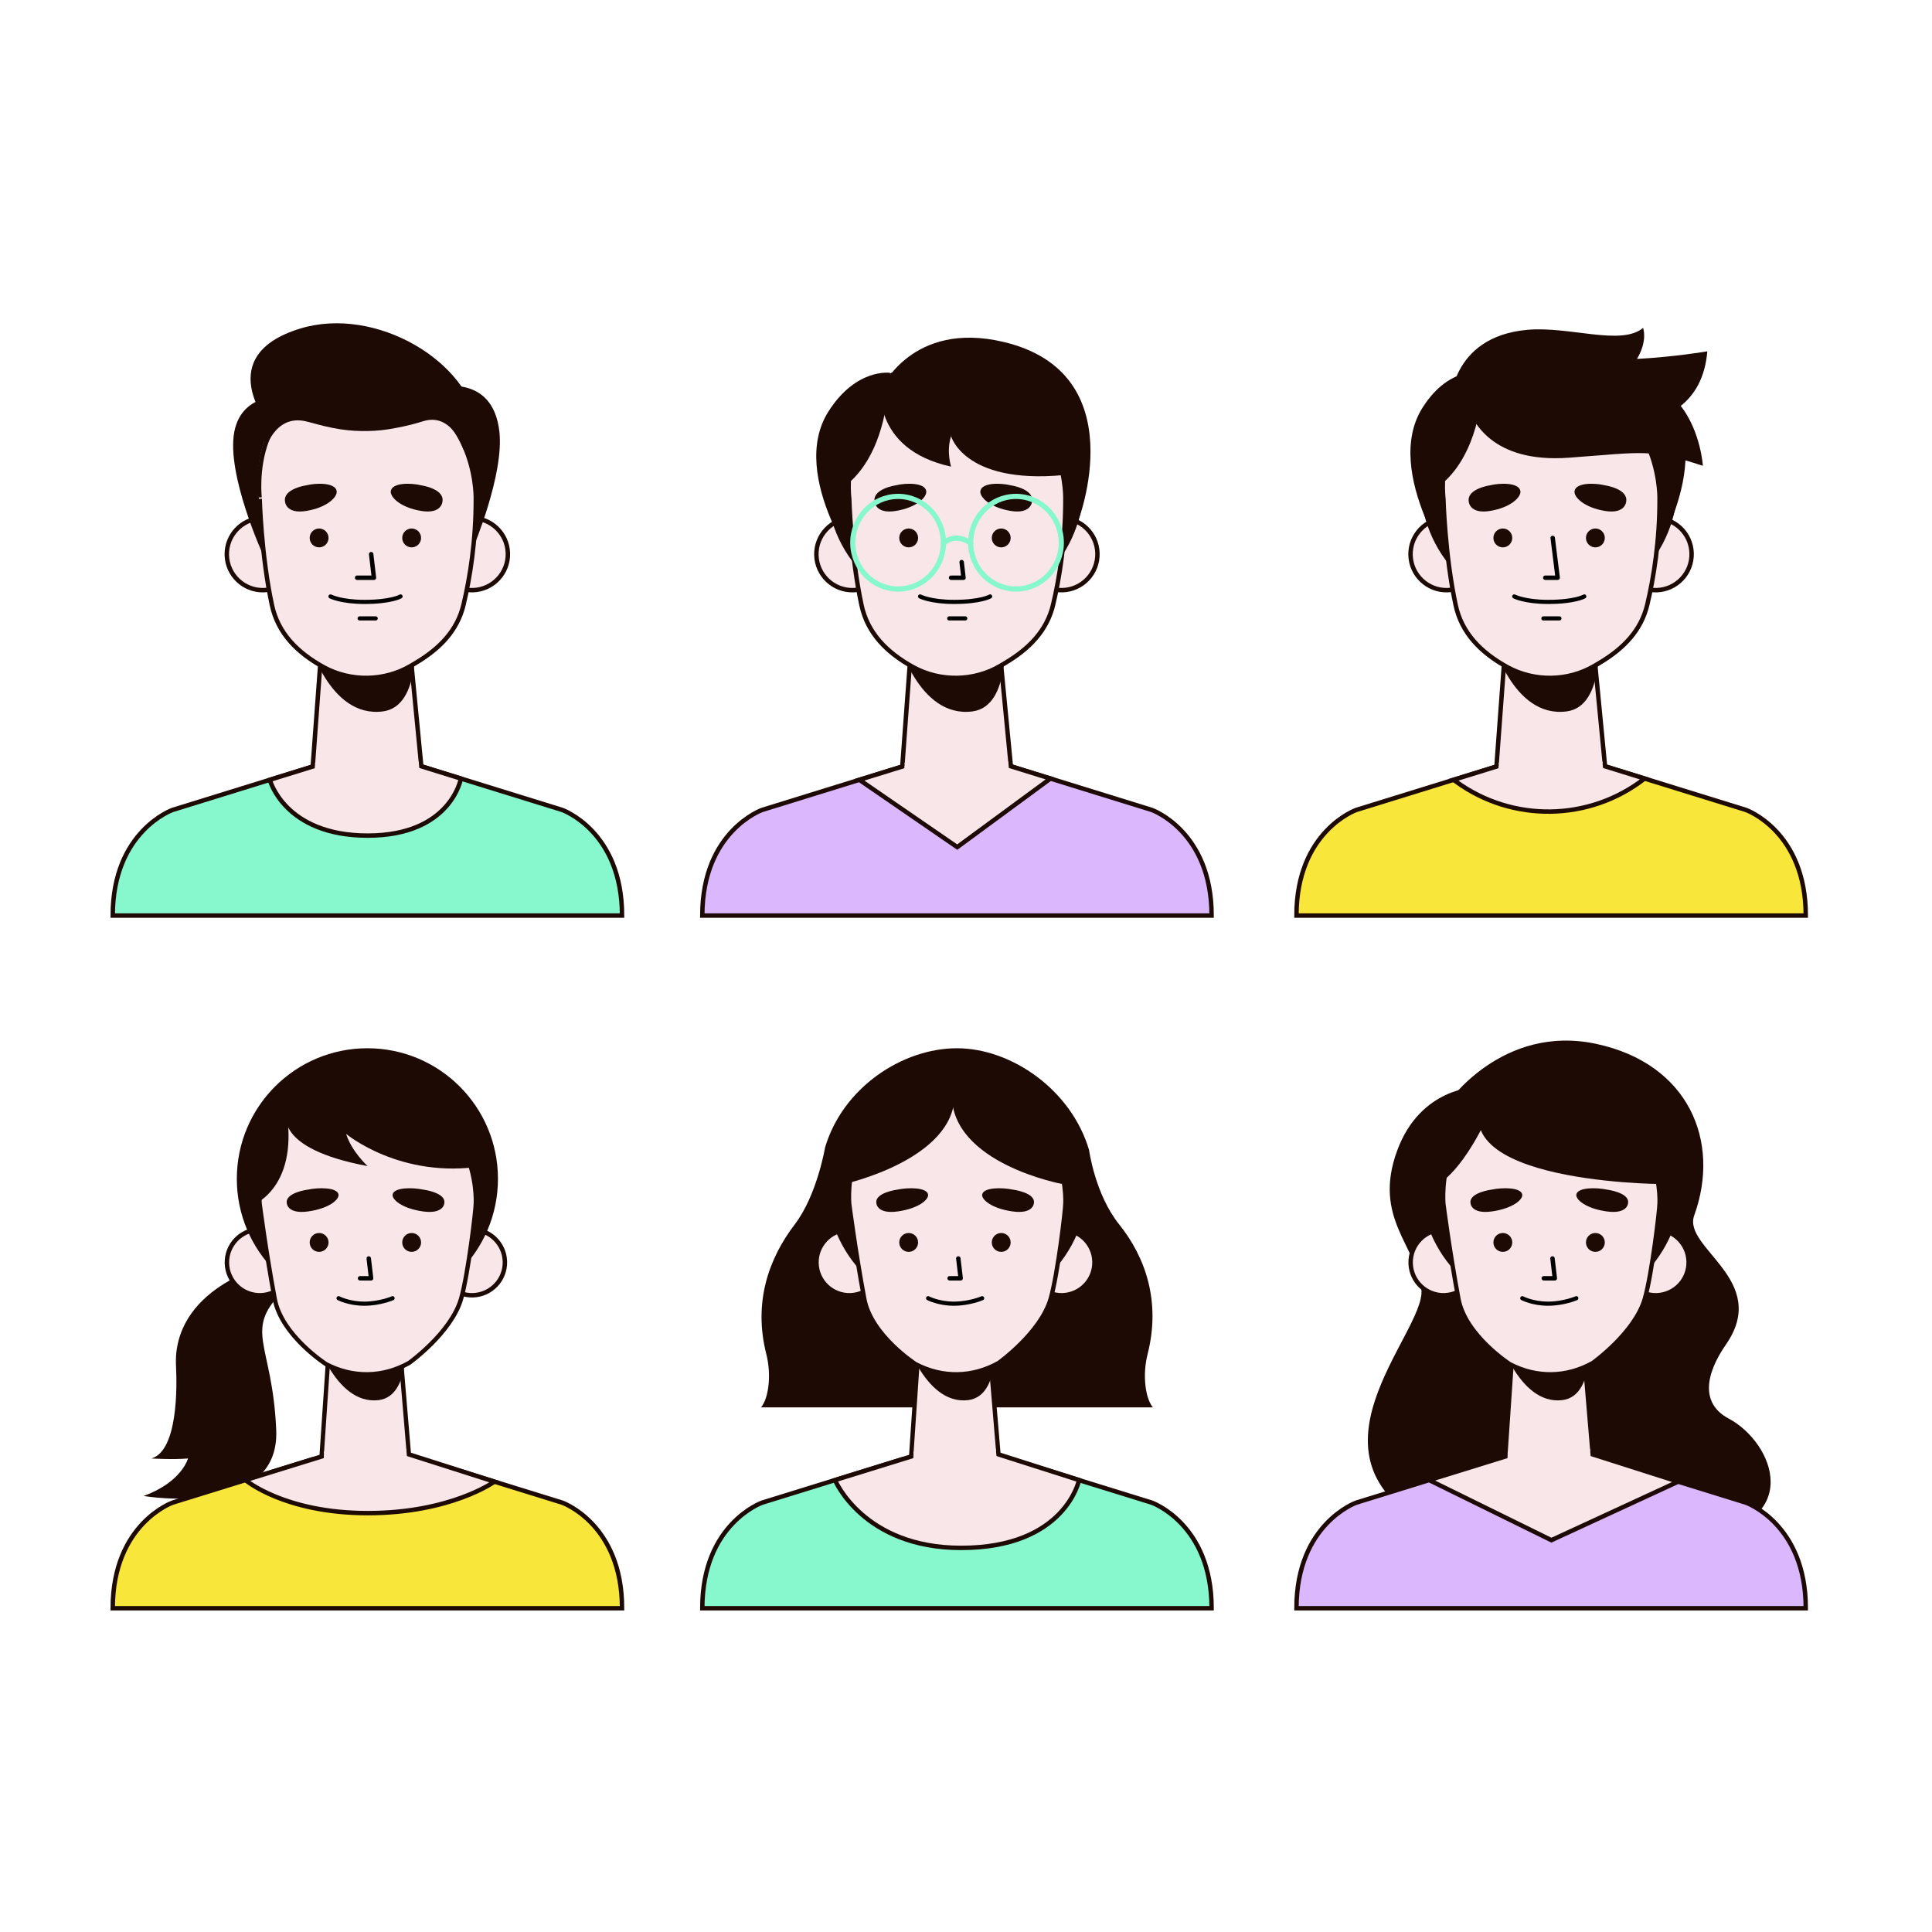 <?xml version="1.0" encoding="utf-8"?>
<!-- Generator: Adobe Illustrator 27.5.0, SVG Export Plug-In . SVG Version: 6.00 Build 0)  -->
<svg version="1.1" xmlns="http://www.w3.org/2000/svg" xmlns:xlink="http://www.w3.org/1999/xlink" x="0px" y="0px"
	 viewBox="0 0 500 500" style="enable-background:new 0 0 500 500;" xml:space="preserve">
<g id="BACKGROUND">
	<rect style="fill:#FFFFFF;" width="500" height="500"/>
</g>
<g id="OBJECTS">
	<g>
		<g>
			<g>
				<g>
					<path style="fill:#F8E6E9;stroke:#1E0A05;stroke-width:1.147;stroke-miterlimit:10;" d="M109.433,202.467l-3.308-34.254
						c0,0-3.837,4.109-8.882,5.06c-5.045,0.951-9.887-2.258-9.948-2.296s-4.073-3.699-4.073-3.699l-2.6,35.324
						c-0.004,0.386-0.047,0.767-0.107,1.141l28.986-0.269C109.458,203.143,109.429,202.808,109.433,202.467z"/>
				</g>
				<path style="fill:#1E0A05;" d="M79.698,165.307c0,0,5.357,20.661,19.42,18.802c10.176-1.346,8.141-20.396,8.141-20.396
					L79.698,165.307z"/>
			</g>
			<g>
				<path style="fill:#F8E6E9;stroke:#1E0A05;stroke-width:1.147;stroke-miterlimit:10;" d="M77.325,143.158
					c0.146,5.143-3.906,9.431-9.05,9.576c-5.143,0.145-9.431-3.906-9.576-9.05c-0.145-5.143,3.906-9.431,9.05-9.576
					C72.892,133.962,77.179,138.014,77.325,143.158z"/>
			</g>
			<g>
				<path style="fill:#F8E6E9;stroke:#1E0A05;stroke-width:1.147;stroke-miterlimit:10;" d="M131.438,143.158
					c0.145,5.143-3.906,9.431-9.05,9.576c-5.144,0.145-9.431-3.906-9.576-9.05c-0.145-5.143,3.906-9.431,9.05-9.576
					C127.005,133.962,131.293,138.014,131.438,143.158z"/>
			</g>
			<g>
				<path style="fill:#F8E6E9;stroke:#1E0A05;stroke-width:1.147;stroke-miterlimit:10;" d="M123.14,128.819
					c0.056,11.156-1.548,20.792-3.165,27.633c-1.583,6.698-6.107,11.396-12.516,15.191l-1.167,0.691
					c-6.781,4.016-15.567,4.153-22.492,0.351l0,0c-6.984-3.835-11.886-8.912-13.423-16.082c-2.795-13.043-3.167-27.502-3.167-27.502
					S63.285,98.926,93.45,99.321C123.615,99.715,123.14,128.819,123.14,128.819z"/>
			</g>
			<g>
				<path style="fill:#1E0A05;" d="M109.065,125.609c0,0,5.947,0.882,5.45,4.135c0,0-0.107,3.384-5.538,2.482
					c-5.431-0.902-8.09-3.63-7.834-5.161C101.503,124.911,106.203,124.91,109.065,125.609z"/>
				<path style="fill:#1E0A05;" d="M79.206,125.609c0,0-5.947,0.882-5.45,4.135c0,0,0.107,3.384,5.538,2.482
					c5.431-0.902,8.09-3.63,7.834-5.161C86.768,124.911,82.067,124.91,79.206,125.609z"/>
				<circle style="fill:#1E0A05;" cx="106.535" cy="139.217" r="2.441"/>
				<circle style="fill:#1E0A05;" cx="82.584" cy="139.217" r="2.441"/>
				
					<polyline style="fill:none;stroke:#000000;stroke-width:1.147;stroke-linecap:round;stroke-linejoin:round;stroke-miterlimit:10;" points="
					96.057,143.421 96.774,149.514 92.425,149.514 				"/>
				
					<path style="fill:none;stroke:#000000;stroke-width:1.073;stroke-linecap:round;stroke-linejoin:round;stroke-miterlimit:10;" d="
					M85.536,154.36c0,0,2.739,1.413,8.761,1.413c6.97,0,9.366-1.413,9.366-1.413"/>
				
					<line style="fill:none;stroke:#000000;stroke-width:1.073;stroke-linecap:round;stroke-linejoin:round;stroke-miterlimit:10;" x1="93.078" y1="160.043" x2="97.227" y2="160.043"/>
			</g>
			<path style="fill:#1E0A05;" d="M118.58,100.813l-24.573-4.439l-23.991,4.439l-2.004,7.441l0.494,8.578
				c0,0,2.379-9.73,10.659-7.792c1.953,0.457,4.29,1.213,7.023,1.725c2.553,0.515,4.986,0.748,7.281,0.785
				c0.271,0.007,0.552,0,0.828,0.002c0.276-0.001,0.557,0.005,0.828-0.002c2.296-0.036,4.728-0.27,7.281-0.785
				c2.733-0.511,5.121-1.112,7.023-1.725c7.676-2.473,10.504,7.349,10.504,7.349l0.65-8.135L118.58,100.813z"/>
			<path style="fill:#1E0A05;" d="M74.767,102.626c0,0-12.096-1.757-14.142,9.2c-2.046,10.957,7.387,31.595,7.387,31.595
				l-1.128-15.949c-0.712-6.893,0.914-13.824,4.617-19.681L74.767,102.626z"/>
			<path style="fill:#1E0A05;" d="M112.869,100.352c0,0,14.717-4.111,16.385,11.474c1.184,11.069-6.767,29.832-6.767,29.832
				l0.246-4.695C123.922,123.973,121.724,115.519,112.869,100.352L112.869,100.352z"/>
			<path style="fill:#1E0A05;" d="M123.79,110.912c0,0-22.89-13.133-54.27-1.045c0,0-14.762-17.836,8.179-24.838
				C97.227,79.07,121.684,93.531,123.79,110.912z"/>
		</g>
		<g>
			<path style="fill:#87F7CD;stroke:#1E0A05;stroke-width:1.147;stroke-miterlimit:10;" d="M145.495,209.608l-36.259-11.23H95.152
				h-0.144H80.924l-36.259,11.23c0,0-15.49,5.467-15.49,27.336h65.833h0.144h65.833
				C160.986,215.075,145.495,209.608,145.495,209.608z"/>
			<g>
				<path style="fill:#F8E6E9;stroke:#1E0A05;stroke-width:1.147;stroke-miterlimit:10;" d="M81.517,198.195l-11.689,3.62
					c0,0,3.771,14.44,25.324,14.44s24.13-14.766,24.13-14.766l-11.097-3.437"/>
				<polygon style="fill:#F8E6E9;" points="81.578,197.405 81.136,202.583 89.126,202.315 108.81,201.958 108.359,197.123 				"/>
			</g>
		</g>
	</g>
	<g>
		<g>
			<g>
				<g>
					<path style="fill:#F8E6E9;stroke:#1E0A05;stroke-width:1.147;stroke-miterlimit:10;" d="M262.012,202.467l-3.308-34.254
						c0,0-3.837,4.109-8.882,5.06c-5.045,0.951-9.887-2.258-9.949-2.296c-0.061-0.039-4.072-3.699-4.072-3.699l-2.6,35.324
						c-0.004,0.386-0.047,0.767-0.107,1.141l28.986-0.269C262.036,203.143,262.008,202.808,262.012,202.467z"/>
				</g>
				<path style="fill:#1E0A05;" d="M232.277,165.307c0,0,5.357,20.661,19.42,18.802c10.176-1.346,8.141-20.396,8.141-20.396
					L232.277,165.307z"/>
			</g>
			<path style="fill:#1E0A05;" d="M230.391,96.492c0,0-8.751-1.34-15.969,9.965c-10.729,16.803,9.149,43.005,9.149,43.005
				L230.391,96.492z"/>
			<g>
				<path style="fill:#F8E6E9;stroke:#1E0A05;stroke-width:1.147;stroke-miterlimit:10;" d="M229.904,143.158
					c0.145,5.143-3.906,9.431-9.05,9.576c-5.143,0.145-9.431-3.906-9.576-9.05c-0.145-5.143,3.906-9.431,9.05-9.576
					C225.471,133.962,229.758,138.014,229.904,143.158z"/>
			</g>
			<g>
				<path style="fill:#F8E6E9;stroke:#1E0A05;stroke-width:1.147;stroke-miterlimit:10;" d="M284.017,143.158
					c0.145,5.143-3.906,9.431-9.05,9.576c-5.143,0.145-9.431-3.906-9.576-9.05c-0.146-5.143,3.906-9.431,9.05-9.576
					C279.584,133.962,283.872,138.014,284.017,143.158z"/>
			</g>
			
				<ellipse transform="matrix(0.8 -0.6 0.6 0.8 -25.651 173.496)" style="fill:#1E0A05;" cx="247.178" cy="125.188" rx="33.249" ry="33.249"/>
			<g>
				<path style="fill:#F8E6E9;stroke:#1E0A05;stroke-width:1.147;stroke-miterlimit:10;" d="M275.719,128.819
					c0.056,11.156-1.548,20.792-3.165,27.633c-1.583,6.698-6.107,11.396-12.516,15.191l-1.167,0.691
					c-6.781,4.016-15.567,4.153-22.492,0.351h0c-6.984-3.835-11.886-8.912-13.423-16.082c-2.795-13.043-3.167-27.502-3.167-27.502
					s-3.926-30.176,26.239-29.781C276.194,99.715,275.719,128.819,275.719,128.819z"/>
			</g>
			<g>
				<path style="fill:#1E0A05;" d="M261.644,125.609c0,0,5.947,0.882,5.45,4.135c0,0-0.107,3.384-5.538,2.482
					c-5.431-0.902-8.09-3.63-7.834-5.161C254.082,124.911,258.782,124.91,261.644,125.609z"/>
				<path style="fill:#1E0A05;" d="M231.785,125.609c0,0-5.947,0.882-5.45,4.135c0,0,0.107,3.384,5.538,2.482
					c5.431-0.902,8.09-3.63,7.834-5.161C239.346,124.911,234.646,124.91,231.785,125.609z"/>
				<circle style="fill:#1E0A05;" cx="259.114" cy="139.217" r="2.441"/>
				<circle style="fill:#1E0A05;" cx="235.163" cy="139.217" r="2.441"/>
				
					<polyline style="fill:none;stroke:#000000;stroke-width:1.147;stroke-linecap:round;stroke-linejoin:round;stroke-miterlimit:10;" points="
					248.877,145.473 249.353,149.514 246.14,149.514 				"/>
				
					<path style="fill:none;stroke:#000000;stroke-width:1.073;stroke-linecap:round;stroke-linejoin:round;stroke-miterlimit:10;" d="
					M238.115,154.36c0,0,2.739,1.413,8.761,1.413c6.97,0,9.366-1.413,9.366-1.413"/>
				
					<line style="fill:none;stroke:#000000;stroke-width:1.073;stroke-linecap:round;stroke-linejoin:round;stroke-miterlimit:10;" x1="245.657" y1="160.043" x2="249.805" y2="160.043"/>
				<g>
					<g>
						
							<path style="fill:none;stroke:#87F7CD;stroke-width:1.341;stroke-linecap:round;stroke-linejoin:round;stroke-miterlimit:10;" d="
							M220.706,140.587c0.076,6.618,5.388,11.922,11.864,11.847c6.476-0.075,11.664-5.5,11.588-12.118
							c-0.076-6.618-5.388-11.922-11.864-11.847C225.817,128.544,220.629,133.97,220.706,140.587z"/>
					</g>
					<g>
						
							<path style="fill:none;stroke:#87F7CD;stroke-width:1.341;stroke-linecap:round;stroke-linejoin:round;stroke-miterlimit:10;" d="
							M251.207,140.587c0.076,6.618,5.388,11.922,11.864,11.847c6.476-0.075,11.664-5.5,11.587-12.118
							c-0.076-6.618-5.388-11.922-11.864-11.847C256.319,128.544,251.131,133.97,251.207,140.587z"/>
					</g>
					
						<path style="fill:none;stroke:#87F7CD;stroke-width:1.341;stroke-linecap:round;stroke-linejoin:round;stroke-miterlimit:10;" d="
						M251.206,140.587c0,0-3.559-2.964-7.049-0.018"/>
				</g>
			</g>
			<path style="fill:#1E0A05;" d="M227.912,99.317c0,0-2.593,16.924,18.229,21.443c0,0-1.287-3.965,0-7.873
				c0,0,3.665,13.332,31.776,9.766C277.916,122.653,270.256,83.752,227.912,99.317z"/>
			<path style="fill:#1E0A05;" d="M229.478,103.62c0,0-1.262,15.854-11.809,22.885C217.669,126.505,216.971,105.05,229.478,103.62z"
				/>
			<path style="fill:#1E0A05;" d="M228.223,100.425c0,0,7.873-17.481,31.423-11.949c34.367,8.073,19.275,46.636,19.275,46.636
				l-3.2-15.853l-15.717-9.809L228.223,100.425z"/>
		</g>
		<g>
			<path style="fill:#DBB7FD;stroke:#1E0A05;stroke-width:1.147;stroke-miterlimit:10;" d="M298.074,209.608l-36.259-11.23h-14.084
				h-0.144h-14.084l-36.259,11.23c0,0-15.49,5.467-15.49,27.336h65.833h0.144h65.833
				C313.564,215.075,298.074,209.608,298.074,209.608z"/>
			<g>
				<polyline style="fill:#F8E6E9;stroke:#1E0A05;stroke-width:1.147;stroke-miterlimit:10;" points="234.096,198.195 
					222.407,201.815 247.731,219.23 271.861,201.49 260.764,198.053 				"/>
				<polygon style="fill:#F8E6E9;" points="234.156,197.405 233.715,202.583 241.704,202.315 261.389,201.958 260.938,197.123 				
					"/>
			</g>
		</g>
	</g>
	<g>
		<g>
			<g>
				<g>
					<path style="fill:#F8E6E9;stroke:#1E0A05;stroke-width:1.147;stroke-miterlimit:10;" d="M415.781,202.467l-3.308-34.254
						c0,0-3.837,4.109-8.882,5.06c-5.045,0.951-9.887-2.258-9.949-2.296c-0.061-0.039-4.073-3.699-4.073-3.699l-2.6,35.324
						c-0.004,0.386-0.047,0.767-0.107,1.141l28.986-0.269C415.805,203.143,415.777,202.808,415.781,202.467z"/>
				</g>
				<path style="fill:#1E0A05;" d="M386.046,165.307c0,0,5.357,20.661,19.42,18.802c10.176-1.346,8.141-20.396,8.141-20.396
					L386.046,165.307z"/>
			</g>
			<path style="fill:#1E0A05;" d="M384.159,96.492c0,0-8.751-2.357-15.969,8.948c-10.729,16.803,9.149,44.022,9.149,44.022
				L384.159,96.492z"/>
			<path style="fill:#1E0A05;" d="M417.974,96.492c0,0,7.734-2.357,14.953,8.948c10.729,16.803-8.132,44.022-8.132,44.022
				L417.974,96.492z"/>
			<g>
				<path style="fill:#F8E6E9;stroke:#1E0A05;stroke-width:1.147;stroke-miterlimit:10;" d="M383.673,143.158
					c0.145,5.143-3.906,9.431-9.05,9.576s-9.431-3.906-9.576-9.05c-0.145-5.143,3.906-9.431,9.05-9.576
					C379.24,133.962,383.527,138.014,383.673,143.158z"/>
			</g>
			<g>
				<path style="fill:#F8E6E9;stroke:#1E0A05;stroke-width:1.147;stroke-miterlimit:10;" d="M437.786,143.158
					c0.145,5.143-3.906,9.431-9.05,9.576s-9.431-3.906-9.576-9.05c-0.145-5.143,3.906-9.431,9.05-9.576
					C433.353,133.962,437.64,138.014,437.786,143.158z"/>
			</g>
			
				<ellipse transform="matrix(0.707 -0.707 0.707 0.707 28.913 320.179)" style="fill:#1E0A05;" cx="400.947" cy="125.188" rx="33.249" ry="33.249"/>
			<g>
				<path style="fill:#F8E6E9;stroke:#1E0A05;stroke-width:1.147;stroke-miterlimit:10;" d="M429.488,128.819
					c0.056,11.156-1.548,20.792-3.165,27.633c-1.583,6.698-6.107,11.396-12.516,15.191l-1.167,0.691
					c-6.781,4.016-15.567,4.153-22.492,0.351l0,0c-6.984-3.835-11.886-8.912-13.423-16.082c-2.795-13.043-3.167-27.502-3.167-27.502
					s-3.926-30.176,26.239-29.781C429.963,99.715,429.488,128.819,429.488,128.819z"/>
			</g>
			<g>
				<path style="fill:#1E0A05;" d="M415.413,125.609c0,0,5.947,0.882,5.45,4.135c0,0-0.107,3.384-5.538,2.482
					c-5.431-0.902-8.09-3.63-7.834-5.161C407.851,124.911,412.551,124.91,415.413,125.609z"/>
				<path style="fill:#1E0A05;" d="M385.554,125.609c0,0-5.947,0.882-5.45,4.135c0,0,0.107,3.384,5.538,2.482
					c5.431-0.902,8.09-3.63,7.834-5.161C393.115,124.911,388.415,124.91,385.554,125.609z"/>
				<circle style="fill:#1E0A05;" cx="412.883" cy="139.217" r="2.441"/>
				<circle style="fill:#1E0A05;" cx="388.932" cy="139.217" r="2.441"/>
				
					<polyline style="fill:none;stroke:#000000;stroke-width:1.147;stroke-linecap:round;stroke-linejoin:round;stroke-miterlimit:10;" points="
					401.837,139.217 403.122,149.514 399.909,149.514 				"/>
				
					<path style="fill:none;stroke:#000000;stroke-width:1.073;stroke-linecap:round;stroke-linejoin:round;stroke-miterlimit:10;" d="
					M391.884,154.36c0,0,2.739,1.413,8.761,1.413c6.97,0,9.366-1.413,9.366-1.413"/>
				
					<line style="fill:none;stroke:#000000;stroke-width:1.073;stroke-linecap:round;stroke-linejoin:round;stroke-miterlimit:10;" x1="399.425" y1="160.043" x2="403.574" y2="160.043"/>
			</g>
			<path style="fill:#1E0A05;" d="M383.247,103.62c0,0-1.262,15.854-11.809,22.885C371.438,126.505,370.74,105.05,383.247,103.62z"
				/>
			<path style="fill:#1E0A05;" d="M441.857,90.922c0,0-8.342,1.439-18.206,1.967c2.857-4.829,1.573-8.027,1.573-8.027
				c-5.668,4.748-19.047-0.493-29.979,0.498c-20.104,1.822-19.939,19.443-19.939,19.443l4.189-0.482
				c1.342,4.637,6.629,15.59,26.534,14.133c19.743-1.445,20.916-2.375,34.672,2.094c0,0-0.533-8.783-5.718-15.501
				C438.558,102.197,441.275,97.766,441.857,90.922z"/>
		</g>
		<g>
			<path style="fill:#F8E63A;stroke:#1E0A05;stroke-width:1.147;stroke-miterlimit:10;" d="M451.843,209.608l-36.259-11.23H401.5
				h-0.144h-14.084l-36.259,11.23c0,0-15.49,5.467-15.49,27.336h65.833h0.144h65.833
				C467.333,215.075,451.843,209.608,451.843,209.608z"/>
			<g>
				<path style="fill:#F8E6E9;stroke:#1E0A05;stroke-width:1.147;stroke-miterlimit:10;" d="M387.865,198.195l-11.689,3.62
					l0.613,0.447c14.634,10.651,34.55,10.337,48.841-0.772h0l-11.097-3.437"/>
				<polygon style="fill:#F8E6E9;" points="387.925,197.405 387.483,202.583 395.473,202.315 415.158,201.958 414.707,197.123 				
					"/>
			</g>
		</g>
	</g>
	<g>
		<g>
			<path style="fill:#1E0A05;" d="M71.486,326.706c0,0-23.873,4.837-25.862,23.443c-0.134,1.25-0.118,2.505-0.058,3.76
				c0.226,4.76,0.521,21.536-6.381,23.543c0,0,5.635,0.335,9.471,0c0,0-1.613,6.131-11.507,9.703c0,0,35.304,6.023,34.337-17.065
				c-0.967-23.087-9.005-25.673,2.522-36.738L71.486,326.706z"/>
			<g>
				<g>
					<path style="fill:#F8E6E9;stroke:#1E0A05;stroke-width:1.118;stroke-miterlimit:10;" d="M106.271,381.71l-2.618-31.197
						c0,0-3.122,4.116-7.218,5.077c-4.096,0.961-8.019-2.238-8.069-2.277c-0.05-0.039-3.298-3.691-3.298-3.691l-2.178,32.278
						c-0.004,0.386-0.039,0.767-0.089,1.141l23.524-0.326C106.29,382.386,106.267,382.051,106.271,381.71z"/>
				</g>
				<path style="fill:#1E0A05;" d="M81.104,344.741c0,0,5.338,18.947,16.832,17.614c9.604-1.113,6.647-20.412,6.647-20.412
					L81.104,344.741z"/>
			</g>
			<g>
				<path style="fill:#F8E6E9;stroke:#1E0A05;stroke-width:1.147;stroke-miterlimit:10;" d="M75.739,326.465
					c0.133,4.698-3.568,8.615-8.266,8.747c-4.698,0.133-8.615-3.568-8.747-8.266c-0.133-4.698,3.568-8.615,8.266-8.747
					C71.69,318.066,75.606,321.767,75.739,326.465z"/>
			</g>
			<g>
				<path style="fill:#F8E6E9;stroke:#1E0A05;stroke-width:1.147;stroke-miterlimit:10;" d="M130.665,326.465
					c0.133,4.698-3.568,8.615-8.266,8.747c-4.698,0.133-8.615-3.568-8.748-8.266c-0.133-4.698,3.568-8.615,8.266-8.747
					C126.616,318.066,130.532,321.767,130.665,326.465z"/>
			</g>
			<circle style="fill:#1E0A05;" cx="95.08" cy="305.075" r="33.79"/>
			<g>
				<path style="fill:#F8E6E9;stroke:#1E0A05;stroke-width:1.118;stroke-miterlimit:10;" d="M123.142,311.346
					c0.012,1.755-1.963,18.314-3.805,24.747c-2.526,8.826-13.454,16.626-13.454,16.626c-6.782,3.813-14.551,3.945-21.475,0.339
					c0,0-11.529-7.392-13.308-16.896c-2.334-12.471-3.888-24.533-3.888-24.533s-2.902-28.635,27.263-28.268
					C124.642,283.728,123.142,311.346,123.142,311.346z"/>
			</g>
			<g>
				<path style="fill:#1E0A05;" d="M109.538,307.871c0,0,5.947,0.753,5.45,3.528c0,0-0.107,2.887-5.538,2.117
					c-5.431-0.77-8.09-3.097-7.834-4.403C101.976,307.276,106.677,307.275,109.538,307.871z"/>
				<path style="fill:#1E0A05;" d="M79.679,307.871c0,0-5.947,0.753-5.45,3.528c0,0,0.107,2.887,5.538,2.117
					c5.431-0.77,8.09-3.097,7.834-4.403C87.241,307.276,82.54,307.275,79.679,307.871z"/>
				<circle style="fill:#1E0A05;" cx="106.535" cy="321.54" r="2.441"/>
				<circle style="fill:#1E0A05;" cx="82.584" cy="321.54" r="2.441"/>
				
					<polyline style="fill:none;stroke:#000000;stroke-width:1.147;stroke-linecap:round;stroke-linejoin:round;stroke-miterlimit:10;" points="
					95.433,325.689 96.037,330.821 93.18,330.821 				"/>
				
					<path style="fill:none;stroke:#000000;stroke-width:1.073;stroke-linecap:round;stroke-linejoin:round;stroke-miterlimit:10;" d="
					M87.618,335.977c0,0,2.691,1.414,6.679,1.414c4.056,0,7.302-1.414,7.302-1.414"/>
			</g>
			<path style="fill:#1E0A05;" d="M64.861,312.129c0,0,12.356-4.023,9.339-24.139C74.2,287.99,62.489,297.553,64.861,312.129z"/>
			<path style="fill:#1E0A05;" d="M74.2,287.99c0,0-3.657,9.196,20.946,13.794c0,0-4.134-3.736-5.571-8.334
				c0,0,14.081,11.782,35.347,8.334C124.921,301.784,111.701,261.84,74.2,287.99z"/>
		</g>
		<g>
			<path style="fill:#F8E63A;stroke:#1E0A05;stroke-width:1.147;stroke-miterlimit:10;" d="M145.495,388.881l-36.259-11.23H95.152
				h-0.144H80.924l-36.259,11.23c0,0-15.49,5.467-15.49,27.336h65.833h0.144h65.833
				C160.986,394.348,145.495,388.881,145.495,388.881z"/>
			<g>
				<g>
					<path style="fill:#F8E6E9;stroke:#1E0A05;stroke-width:1.147;stroke-miterlimit:10;" d="M85.449,376.25l-21.932,6.792
						c0,0,10.081,8.553,31.635,8.553s32.803-8.146,32.803-8.146l-23.061-7.353"/>
				</g>
				<polygon style="fill:#F8E6E9;" points="83.862,375.619 83.725,379.183 105.474,378.614 105.135,374.961 				"/>
			</g>
		</g>
	</g>
	<g>
		<g>
			<path style="fill:#1E0A05;" d="M296.448,358.627c-0.32-2.752-0.109-5.574,0.562-8.226c3.41-13.478-0.491-24.959-7.378-33.537
				c-6.23-7.76-7.783-19.24-7.783-19.24l0,0c-4.576-15.55-20.078-26.338-34.189-26.338c-14.11,0-29.565,10.166-34.141,25.716l0,0
				c0,0-2.065,12.311-7.831,19.862c-6.676,8.743-10.788,20.059-7.378,33.537c0.671,2.652,0.882,5.475,0.562,8.226
				c-0.236,2.033-0.774,4.142-1.901,5.602h101.379C297.222,362.769,296.684,360.66,296.448,358.627z"/>
			<g>
				<g>
					<path style="fill:#F8E6E9;stroke:#1E0A05;stroke-width:1.118;stroke-miterlimit:10;" d="M258.85,381.71l-2.618-31.197
						c0,0-3.122,4.116-7.218,5.077c-4.096,0.961-8.019-2.238-8.069-2.277c-0.05-0.039-3.298-3.691-3.298-3.691l-2.178,32.278
						c-0.004,0.386-0.039,0.767-0.089,1.141l23.524-0.326C258.868,382.386,258.846,382.051,258.85,381.71z"/>
				</g>
				<path style="fill:#1E0A05;" d="M233.683,344.741c0,0,5.338,18.947,16.832,17.614c9.604-1.113,6.647-20.412,6.647-20.412
					L233.683,344.741z"/>
			</g>
			<g>
				<path style="fill:#F8E6E9;stroke:#1E0A05;stroke-width:1.147;stroke-miterlimit:10;" d="M228.318,326.465
					c0.133,4.698-3.568,8.615-8.266,8.747c-4.698,0.133-8.615-3.568-8.747-8.266c-0.133-4.698,3.568-8.615,8.266-8.747
					C224.269,318.066,228.185,321.767,228.318,326.465z"/>
			</g>
			<g>
				<path style="fill:#F8E6E9;stroke:#1E0A05;stroke-width:1.147;stroke-miterlimit:10;" d="M283.244,326.465
					c0.133,4.698-3.568,8.615-8.266,8.747c-4.698,0.133-8.615-3.568-8.747-8.266c-0.133-4.698,3.568-8.615,8.266-8.747
					C279.195,318.066,283.111,321.767,283.244,326.465z"/>
			</g>
			<circle style="fill:#1E0A05;" cx="247.659" cy="306.075" r="33.79"/>
			<g>
				<path style="fill:#F8E6E9;stroke:#1E0A05;stroke-width:1.118;stroke-miterlimit:10;" d="M275.721,311.346
					c0.012,1.755-1.963,18.314-3.805,24.747c-2.527,8.826-13.454,16.626-13.454,16.626c-6.782,3.813-14.551,3.945-21.475,0.339
					c0,0-11.529-7.392-13.308-16.896c-2.334-12.471-3.888-24.533-3.888-24.533s-2.902-28.635,27.263-28.268
					C277.22,283.728,275.721,311.346,275.721,311.346z"/>
			</g>
			<g>
				<path style="fill:#1E0A05;" d="M262.117,307.871c0,0,5.947,0.753,5.45,3.528c0,0-0.107,2.887-5.538,2.117
					c-5.431-0.77-8.09-3.097-7.834-4.403C254.555,307.276,259.255,307.275,262.117,307.871z"/>
				<path style="fill:#1E0A05;" d="M232.258,307.871c0,0-5.947,0.753-5.45,3.528c0,0,0.107,2.887,5.538,2.117
					c5.431-0.77,8.09-3.097,7.834-4.403C239.819,307.276,235.119,307.275,232.258,307.871z"/>
				<circle style="fill:#1E0A05;" cx="259.114" cy="321.54" r="2.441"/>
				<circle style="fill:#1E0A05;" cx="235.163" cy="321.54" r="2.441"/>
				
					<polyline style="fill:none;stroke:#000000;stroke-width:1.147;stroke-linecap:round;stroke-linejoin:round;stroke-miterlimit:10;" points="
					248.012,325.689 248.616,330.821 245.759,330.821 				"/>
				
					<path style="fill:none;stroke:#000000;stroke-width:1.073;stroke-linecap:round;stroke-linejoin:round;stroke-miterlimit:10;" d="
					M240.197,335.977c0,0,2.691,1.414,6.679,1.414c4.056,0,7.302-1.414,7.302-1.414"/>
			</g>
			<path style="fill:#1E0A05;" d="M218.466,306.422c0,0,28.594-6.273,28.589-23.06C247.055,283.361,217.899,270.308,218.466,306.422
				z"/>
			<path style="fill:#1E0A05;" d="M274.909,306.422c0,0-28.594-5.268-28.589-23.06C246.319,283.361,275.476,270.308,274.909,306.422
				z"/>
		</g>
		<g>
			<path style="fill:#87F7CD;stroke:#1E0A05;stroke-width:1.147;stroke-miterlimit:10;" d="M298.074,388.881l-36.259-11.23h-14.084
				h-0.144h-14.084l-36.259,11.23c0,0-15.49,5.467-15.49,27.336h65.833h0.144h65.833
				C313.564,394.348,298.074,388.881,298.074,388.881z"/>
			<g>
				<g>
					<path style="fill:#F8E6E9;stroke:#1E0A05;stroke-width:1.147;stroke-miterlimit:10;" d="M238.028,376.25l-21.932,6.792
						c0,0,7.311,17.553,32.635,17.553c26.973,0,30.529-17.553,30.529-17.553l-21.786-6.946"/>
				</g>
				<polygon style="fill:#F8E6E9;" points="236.441,375.619 236.304,379.183 258.053,378.614 257.714,374.961 				"/>
			</g>
		</g>
	</g>
	<g>
		<g>
			<path style="fill:#1E0A05;" d="M374.6,285.54c0,0,14.076-20.631,38.537-15.381c23.88,5.125,32.273,25.216,25.318,44.423
				c-3.047,8.414,19.783,16.673,8.234,33.357c-5.468,7.899-6.528,15.342,0.704,19.192c11.683,6.219,20.267,27.387-9.087,31.103
				c-29.355,3.716-37.559-12.355-37.559-12.355L374.6,285.54z"/>
			<path style="fill:#1E0A05;" d="M382.152,281.329c0,0-14.514,0-20.553,16.414c-6.47,17.583,5.235,24.699,6.267,36.078
				s-34.665,44.14,4.62,62.515c28.685,13.416,29.9-21.519,29.9-21.519L382.152,281.329z"/>
			<g>
				<g>
					<path style="fill:#F8E6E9;stroke:#1E0A05;stroke-width:1.118;stroke-miterlimit:10;" d="M412.619,381.71L410,350.513
						c0,0-3.122,4.116-7.218,5.077c-4.096,0.961-8.019-2.238-8.069-2.277c-0.05-0.039-3.298-3.691-3.298-3.691l-2.178,32.278
						c-0.004,0.386-0.039,0.767-0.089,1.141l23.524-0.326C412.637,382.386,412.615,382.051,412.619,381.71z"/>
				</g>
				<path style="fill:#1E0A05;" d="M387.452,344.741c0,0,5.338,18.947,16.832,17.614c9.603-1.113,6.647-20.412,6.647-20.412
					L387.452,344.741z"/>
			</g>
			<g>
				<path style="fill:#F8E6E9;stroke:#1E0A05;stroke-width:1.147;stroke-miterlimit:10;" d="M382.087,326.465
					c0.133,4.698-3.568,8.615-8.266,8.747c-4.698,0.133-8.615-3.568-8.747-8.266c-0.133-4.698,3.568-8.615,8.266-8.747
					C378.038,318.066,381.954,321.767,382.087,326.465z"/>
			</g>
			<g>
				<path style="fill:#F8E6E9;stroke:#1E0A05;stroke-width:1.147;stroke-miterlimit:10;" d="M437.013,326.465
					c0.133,4.698-3.568,8.615-8.266,8.747c-4.698,0.133-8.615-3.568-8.747-8.266c-0.133-4.698,3.568-8.615,8.266-8.747
					C432.964,318.066,436.88,321.767,437.013,326.465z"/>
			</g>
			<circle style="fill:#1E0A05;" cx="401.428" cy="306.075" r="33.79"/>
			<g>
				<path style="fill:#F8E6E9;stroke:#1E0A05;stroke-width:1.118;stroke-miterlimit:10;" d="M429.49,311.346
					c0.012,1.755-1.963,18.314-3.805,24.747c-2.526,8.826-13.454,16.626-13.454,16.626c-6.782,3.813-14.552,3.945-21.475,0.339
					c0,0-11.529-7.392-13.308-16.896c-2.334-12.471-3.888-24.533-3.888-24.533s-2.902-28.635,27.264-28.268
					C430.989,283.728,429.49,311.346,429.49,311.346z"/>
			</g>
			<g>
				<path style="fill:#1E0A05;" d="M415.886,307.871c0,0,5.947,0.753,5.45,3.528c0,0-0.107,2.887-5.538,2.117
					c-5.431-0.77-8.09-3.097-7.834-4.403C408.324,307.276,413.024,307.275,415.886,307.871z"/>
				<path style="fill:#1E0A05;" d="M386.027,307.871c0,0-5.947,0.753-5.45,3.528c0,0,0.107,2.887,5.538,2.117
					c5.431-0.77,8.09-3.097,7.834-4.403C393.588,307.276,388.888,307.275,386.027,307.871z"/>
				<circle style="fill:#1E0A05;" cx="412.883" cy="321.54" r="2.441"/>
				<circle style="fill:#1E0A05;" cx="388.932" cy="321.54" r="2.441"/>
				
					<polyline style="fill:none;stroke:#000000;stroke-width:1.147;stroke-linecap:round;stroke-linejoin:round;stroke-miterlimit:10;" points="
					401.781,325.689 402.385,330.821 399.528,330.821 				"/>
				
					<path style="fill:none;stroke:#000000;stroke-width:1.073;stroke-linecap:round;stroke-linejoin:round;stroke-miterlimit:10;" d="
					M393.966,335.977c0,0,2.691,1.414,6.679,1.414c4.056,0,7.302-1.414,7.302-1.414"/>
			</g>
			<path style="fill:#1E0A05;" d="M372.235,306.422c0,0,8.349-4.005,16.697-27.091C388.932,279.331,372.223,276.603,372.235,306.422
				z"/>
			<path style="fill:#1E0A05;" d="M429.678,306.422c0,0-64.039-0.347-42.746-27.091
				C386.932,279.331,430.245,270.308,429.678,306.422z"/>
		</g>
		<g>
			<path style="fill:#DBB7FD;stroke:#1E0A05;stroke-width:1.147;stroke-miterlimit:10;" d="M451.843,388.881l-36.259-11.23H401.5
				h-0.144h-14.084l-36.259,11.23c0,0-15.49,5.467-15.49,27.336h65.833h0.144h65.833
				C467.333,394.348,451.843,388.881,451.843,388.881z"/>
			<g>
				<g>
					<polyline style="fill:#F8E6E9;stroke:#1E0A05;stroke-width:1.147;stroke-miterlimit:10;" points="391.797,376.25 
						369.865,383.043 401.5,398.595 434.303,383.449 411.242,376.096 					"/>
				</g>
				<polygon style="fill:#F8E6E9;" points="390.21,375.619 390.073,379.183 411.822,378.614 411.483,374.961 				"/>
			</g>
		</g>
	</g>
</g>
</svg>
